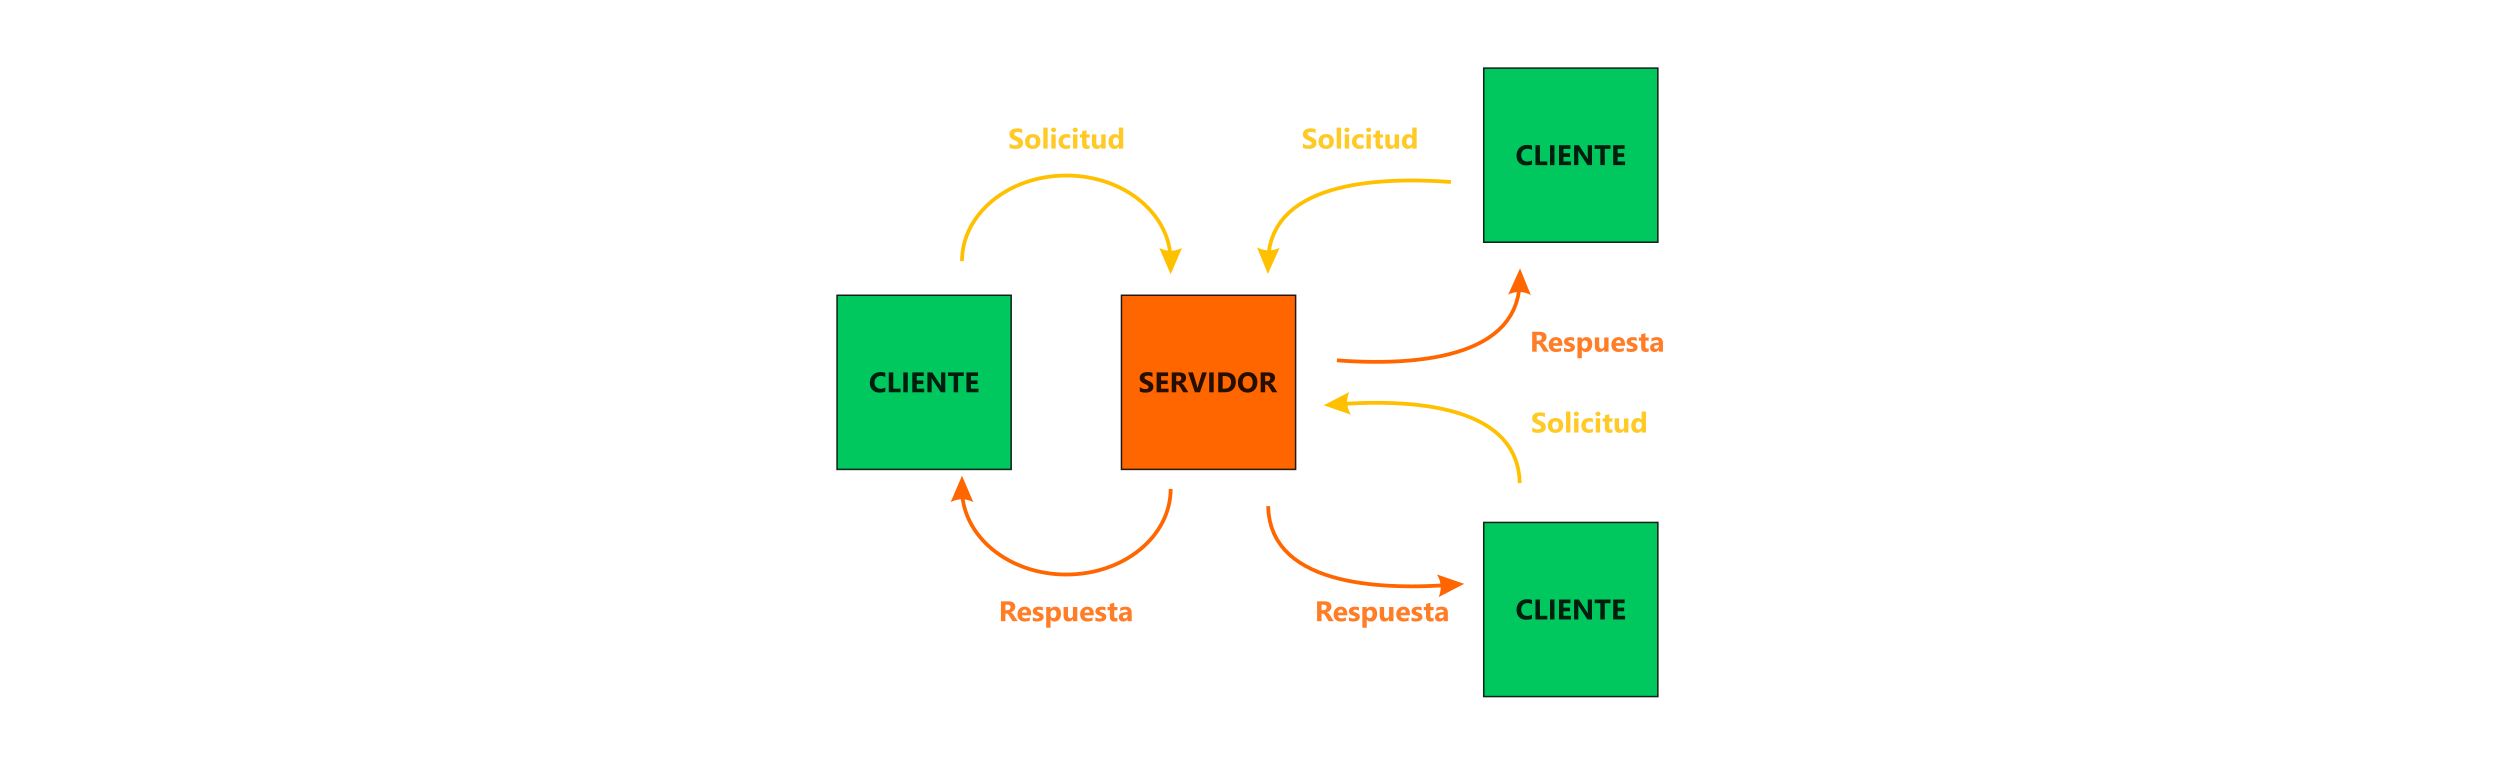 <?xml version="1.0" encoding="UTF-8"?>
<!DOCTYPE svg PUBLIC "-//W3C//DTD SVG 1.1//EN" "http://www.w3.org/Graphics/SVG/1.1/DTD/svg11.dtd">
<!-- Creator: CorelDRAW -->
<svg xmlns="http://www.w3.org/2000/svg" xml:space="preserve" width="3300px" height="1010px" version="1.1" style="shape-rendering:geometricPrecision; text-rendering:geometricPrecision; image-rendering:optimizeQuality; fill-rule:evenodd; clip-rule:evenodd"
viewBox="0 0 3300 1010.47"
 xmlns:xlink="http://www.w3.org/1999/xlink"
 xmlns:xodm="http://www.corel.com/coreldraw/odm/2003">
 <defs>
  <style type="text/css">
   <![CDATA[
    .str0 {stroke:black;stroke-width:2;stroke-miterlimit:22.926;stroke-opacity:0.851}
    .fil0 {fill:none}
    .fil2 {fill:none}
    .fil1 {fill:#00C85F}
    .fil8 {fill:#FF6600}
    .fil9 {fill:#FF6600;fill-rule:nonzero}
    .fil6 {fill:#FF6600;fill-rule:nonzero}
    .fil7 {fill:#FFC000;fill-rule:nonzero}
    .fil3 {fill:black;fill-rule:nonzero;fill-opacity:0.851}
    .fil4 {fill:#FF6600;fill-rule:nonzero;fill-opacity:0.851}
    .fil5 {fill:#FFC000;fill-rule:nonzero;fill-opacity:0.851}
   ]]>
  </style>
 </defs>
 <g id="Capa_x0020_1">
  <rect class="fil0" width="3300" height="1010.47"/>
  <g>
   <polygon class="fil1" points="1104.63,389.92 1334.63,389.92 1334.63,619.92 1104.63,619.92 "/>
   <polygon id="_1" class="fil2 str0" points="1104.63,389.92 1334.63,389.92 1334.63,619.92 1104.63,619.92 "/>
  </g>
  <path class="fil3" d="M1168.4 517.11c-1.92,0.92 -4.42,1.38 -7.51,1.38 -4.02,0 -7.19,-1.18 -9.5,-3.54 -2.31,-2.37 -3.46,-5.53 -3.46,-9.47 0,-4.2 1.29,-7.61 3.89,-10.22 2.59,-2.61 5.96,-3.92 10.1,-3.92 2.56,0 4.72,0.32 6.48,0.97l0 5.7c-1.76,-1.05 -3.76,-1.58 -6.01,-1.58 -2.46,0 -4.46,0.78 -5.97,2.33 -1.51,1.55 -2.27,3.65 -2.27,6.3 0,2.54 0.72,4.56 2.15,6.07 1.42,1.5 3.35,2.26 5.77,2.26 2.3,0 4.41,-0.56 6.33,-1.69l0 5.41zm20.21 0.93l-15.64 0 0 -26.26 5.92 0 0 21.46 9.72 0 0 4.8zm9.45 0l-5.92 0 0 -26.26 5.92 0 0 26.26zm21.71 0l-15.75 0 0 -26.26 15.15 0 0 4.81 -9.23 0 0 5.85 8.59 0 0 4.79 -8.59 0 0 6.01 9.83 0 0 4.8zm27.83 0l-5.97 0 -10.82 -16.5c-0.63,-0.96 -1.07,-1.69 -1.32,-2.18l-0.07 0c0.1,0.93 0.15,2.35 0.15,4.25l0 14.43 -5.59 0 0 -26.26 6.37 0 10.42 15.98c0.48,0.73 0.91,1.44 1.32,2.15l0.08 0c-0.1,-0.61 -0.15,-1.81 -0.15,-3.61l0 -14.52 5.58 0 0 26.26zm24.45 -21.45l-7.5 0 0 21.45 -5.93 0 0 -21.45 -7.45 0 0 -4.81 20.88 0 0 4.81zm19.28 21.45l-15.75 0 0 -26.26 15.14 0 0 4.81 -9.22 0 0 5.85 8.59 0 0 4.79 -8.59 0 0 6.01 9.83 0 0 4.8z"/>
  <path class="fil4" d="M1343.12 820.35l-6.8 0 -4.08 -6.76c-0.31,-0.51 -0.6,-0.97 -0.88,-1.37 -0.28,-0.4 -0.56,-0.75 -0.85,-1.03 -0.29,-0.29 -0.59,-0.51 -0.9,-0.67 -0.31,-0.15 -0.65,-0.22 -1.01,-0.22l-1.6 0 0 10.05 -5.91 0 0 -26.26 9.37 0c6.38,0 9.56,2.38 9.56,7.14 0,0.92 -0.14,1.76 -0.42,2.54 -0.28,0.77 -0.68,1.47 -1.19,2.1 -0.51,0.62 -1.13,1.15 -1.86,1.6 -0.73,0.46 -1.53,0.81 -2.43,1.07l0 0.07c0.4,0.13 0.77,0.32 1.14,0.6 0.37,0.27 0.72,0.59 1.06,0.96 0.35,0.37 0.67,0.76 0.98,1.18 0.32,0.42 0.6,0.83 0.85,1.24l4.97 7.76zm-16.12 -21.83l0 7.31 2.57 0c1.27,0 2.28,-0.37 3.05,-1.1 0.78,-0.74 1.18,-1.67 1.18,-2.76 0,-2.3 -1.38,-3.45 -4.13,-3.45l-2.67 0zm33.92 14.1l-12.23 0c0.19,2.72 1.91,4.09 5.14,4.09 2.06,0 3.87,-0.49 5.44,-1.47l0 4.18c-1.73,0.92 -3.98,1.39 -6.76,1.39 -3.03,0 -5.37,-0.84 -7.05,-2.52 -1.67,-1.68 -2.51,-4.02 -2.51,-7.02 0,-3.11 0.9,-5.58 2.72,-7.4 1.8,-1.82 4.02,-2.73 6.66,-2.73 2.73,0 4.85,0.82 6.34,2.43 1.5,1.63 2.25,3.84 2.25,6.62l0 2.43zm-5.37 -3.55c0,-2.68 -1.08,-4.03 -3.26,-4.03 -0.92,0 -1.73,0.38 -2.4,1.15 -0.69,0.77 -1.09,1.73 -1.24,2.88l6.9 0zm7.58 10.79l0 -4.69c0.96,0.57 1.91,1 2.85,1.28 0.94,0.28 1.84,0.42 2.68,0.42 1.03,0 1.84,-0.14 2.43,-0.42 0.59,-0.28 0.88,-0.71 0.88,-1.28 0,-0.37 -0.13,-0.68 -0.4,-0.92 -0.27,-0.24 -0.61,-0.46 -1.03,-0.64 -0.42,-0.18 -0.89,-0.35 -1.39,-0.49 -0.5,-0.15 -0.98,-0.31 -1.44,-0.5 -0.74,-0.28 -1.4,-0.58 -1.97,-0.9 -0.57,-0.33 -1.04,-0.7 -1.43,-1.13 -0.38,-0.43 -0.67,-0.92 -0.87,-1.48 -0.2,-0.57 -0.31,-1.23 -0.31,-2 0,-1.05 0.23,-1.95 0.69,-2.71 0.45,-0.76 1.07,-1.38 1.83,-1.86 0.76,-0.48 1.64,-0.83 2.62,-1.06 0.98,-0.22 2,-0.34 3.07,-0.34 0.83,0 1.66,0.07 2.52,0.2 0.86,0.12 1.7,0.31 2.53,0.55l0 4.47c-0.74,-0.43 -1.52,-0.75 -2.35,-0.96 -0.84,-0.21 -1.66,-0.32 -2.47,-0.32 -0.38,0 -0.73,0.03 -1.07,0.1 -0.33,0.06 -0.63,0.16 -0.89,0.29 -0.26,0.13 -0.46,0.29 -0.6,0.5 -0.15,0.2 -0.22,0.43 -0.22,0.69 0,0.33 0.11,0.63 0.33,0.87 0.22,0.24 0.5,0.46 0.86,0.63 0.36,0.18 0.75,0.34 1.18,0.48 0.43,0.14 0.86,0.28 1.29,0.43 0.77,0.27 1.47,0.56 2.09,0.88 0.62,0.32 1.16,0.69 1.6,1.12 0.45,0.42 0.79,0.92 1.03,1.5 0.23,0.57 0.35,1.25 0.35,2.05 0,1.11 -0.23,2.06 -0.72,2.85 -0.48,0.79 -1.12,1.42 -1.92,1.92 -0.8,0.49 -1.73,0.85 -2.77,1.08 -1.04,0.22 -2.12,0.34 -3.25,0.34 -2.06,0 -3.97,-0.32 -5.73,-0.95zm23.59 -1.69l-0.08 0 0 10.81 -5.78 0 0 -27.38 5.78 0 0 2.82 0.08 0c1.43,-2.18 3.43,-3.28 6.02,-3.28 2.43,0 4.31,0.83 5.63,2.5 1.33,1.67 1.99,3.93 1.99,6.8 0,3.13 -0.77,5.63 -2.32,7.53 -1.54,1.89 -3.6,2.84 -6.16,2.84 -2.26,0 -3.98,-0.88 -5.16,-2.64zm-0.17 -7.69l0 1.5c0,1.29 0.34,2.35 1.03,3.17 0.68,0.82 1.58,1.22 2.69,1.22 1.32,0 2.34,-0.5 3.07,-1.52 0.72,-1.02 1.09,-2.46 1.09,-4.33 0,-3.3 -1.28,-4.95 -3.85,-4.95 -1.18,0 -2.15,0.45 -2.9,1.35 -0.75,0.9 -1.13,2.09 -1.13,3.56zm35.38 9.87l-5.77 0 0 -2.86 -0.09 0c-1.43,2.21 -3.33,3.32 -5.73,3.32 -4.35,0 -6.52,-2.64 -6.52,-7.9l0 -11.31 5.77 0 0 10.8c0,2.65 1.05,3.97 3.15,3.97 1.04,0 1.86,-0.36 2.49,-1.08 0.62,-0.73 0.93,-1.72 0.93,-2.96l0 -10.73 5.77 0 0 18.75zm21.72 -7.73l-12.23 0c0.19,2.72 1.91,4.09 5.14,4.09 2.06,0 3.88,-0.49 5.44,-1.47l0 4.18c-1.73,0.92 -3.98,1.39 -6.76,1.39 -3.02,0 -5.37,-0.84 -7.05,-2.52 -1.67,-1.68 -2.5,-4.02 -2.5,-7.02 0,-3.11 0.9,-5.58 2.71,-7.4 1.8,-1.82 4.02,-2.73 6.66,-2.73 2.73,0 4.85,0.82 6.34,2.43 1.5,1.63 2.25,3.84 2.25,6.62l0 2.43zm-5.36 -3.55c0,-2.68 -1.09,-4.03 -3.27,-4.03 -0.92,0 -1.73,0.38 -2.4,1.15 -0.68,0.77 -1.09,1.73 -1.24,2.88l6.91 0zm7.57 10.79l0 -4.69c0.96,0.57 1.91,1 2.85,1.28 0.94,0.28 1.84,0.42 2.68,0.42 1.03,0 1.84,-0.14 2.43,-0.42 0.59,-0.28 0.88,-0.71 0.88,-1.28 0,-0.37 -0.13,-0.68 -0.4,-0.92 -0.26,-0.24 -0.61,-0.46 -1.03,-0.64 -0.42,-0.18 -0.88,-0.35 -1.38,-0.49 -0.5,-0.15 -0.99,-0.31 -1.45,-0.5 -0.74,-0.28 -1.4,-0.58 -1.97,-0.9 -0.57,-0.33 -1.04,-0.7 -1.43,-1.13 -0.38,-0.43 -0.67,-0.92 -0.87,-1.48 -0.2,-0.57 -0.31,-1.23 -0.31,-2 0,-1.05 0.23,-1.95 0.69,-2.71 0.45,-0.76 1.07,-1.38 1.83,-1.86 0.76,-0.48 1.64,-0.83 2.62,-1.06 0.98,-0.22 2,-0.34 3.07,-0.34 0.83,0 1.67,0.07 2.52,0.2 0.86,0.12 1.7,0.31 2.53,0.55l0 4.47c-0.73,-0.43 -1.52,-0.75 -2.35,-0.96 -0.84,-0.21 -1.66,-0.32 -2.47,-0.32 -0.38,0 -0.73,0.03 -1.06,0.1 -0.34,0.06 -0.64,0.16 -0.9,0.29 -0.25,0.13 -0.45,0.29 -0.6,0.5 -0.15,0.2 -0.22,0.43 -0.22,0.69 0,0.33 0.11,0.63 0.33,0.87 0.22,0.24 0.5,0.46 0.86,0.63 0.36,0.18 0.75,0.34 1.18,0.48 0.43,0.14 0.86,0.28 1.3,0.43 0.76,0.27 1.46,0.56 2.08,0.88 0.62,0.32 1.16,0.69 1.6,1.12 0.45,0.42 0.79,0.92 1.03,1.5 0.24,0.57 0.35,1.25 0.35,2.05 0,1.11 -0.23,2.06 -0.72,2.85 -0.48,0.79 -1.12,1.42 -1.92,1.92 -0.8,0.49 -1.72,0.85 -2.77,1.08 -1.04,0.22 -2.12,0.34 -3.25,0.34 -2.06,0 -3.97,-0.32 -5.73,-0.95zm29.06 0.27c-0.85,0.45 -2.14,0.68 -3.86,0.68 -4.07,0 -6.12,-2.12 -6.12,-6.35l0 -8.59 -3.04 0 0 -4.27 3.04 0 0 -4.04 5.77 -1.65 0 5.69 4.21 0 0 4.27 -4.21 0 0 7.58c0,1.95 0.78,2.92 2.33,2.92 0.61,0 1.24,-0.17 1.88,-0.53l0 4.29zm18.87 0.22l-5.48 0 0 -2.69 -0.07 0c-1.26,2.1 -3.12,3.15 -5.59,3.15 -1.82,0 -3.25,-0.52 -4.3,-1.55 -1.04,-1.03 -1.56,-2.41 -1.56,-4.13 0,-3.64 2.16,-5.74 6.46,-6.3l5.1 -0.67c0,-2.05 -1.11,-3.08 -3.34,-3.08 -2.23,0 -4.36,0.66 -6.37,1.99l0 -4.35c0.81,-0.42 1.91,-0.78 3.31,-1.1 1.39,-0.32 2.67,-0.48 3.82,-0.48 5.34,0 8.02,2.67 8.02,8l0 11.21zm-5.44 -7.62l0 -1.26 -3.41 0.44c-1.88,0.24 -2.82,1.09 -2.82,2.55 0,0.65 0.23,1.2 0.68,1.61 0.47,0.42 1.09,0.64 1.87,0.64 1.08,0 1.97,-0.38 2.65,-1.13 0.68,-0.75 1.03,-1.7 1.03,-2.85z"/>
  <path class="fil5" d="M1332.4 195.22l0 -5.86c1.06,0.89 2.22,1.56 3.46,2 1.24,0.45 2.5,0.67 3.77,0.67 0.75,0 1.4,-0.07 1.95,-0.2 0.55,-0.13 1.02,-0.32 1.39,-0.56 0.38,-0.24 0.65,-0.52 0.83,-0.84 0.19,-0.32 0.28,-0.67 0.28,-1.05 0,-0.52 -0.15,-0.97 -0.44,-1.37 -0.29,-0.41 -0.69,-0.78 -1.2,-1.12 -0.5,-0.35 -1.1,-0.68 -1.81,-0.99 -0.69,-0.32 -1.44,-0.64 -2.25,-0.97 -2.05,-0.85 -3.58,-1.9 -4.58,-3.13 -1.01,-1.24 -1.51,-2.72 -1.51,-4.47 0,-1.37 0.27,-2.54 0.82,-3.52 0.55,-0.99 1.3,-1.8 2.24,-2.43 0.95,-0.63 2.05,-1.1 3.29,-1.4 1.24,-0.3 2.56,-0.45 3.96,-0.45 1.37,0 2.58,0.08 3.63,0.25 1.05,0.16 2.03,0.41 2.92,0.76l0 5.47c-0.44,-0.3 -0.91,-0.57 -1.43,-0.8 -0.52,-0.23 -1.06,-0.43 -1.61,-0.58 -0.54,-0.15 -1.09,-0.27 -1.64,-0.34 -0.54,-0.07 -1.05,-0.11 -1.54,-0.11 -0.68,0 -1.28,0.06 -1.83,0.19 -0.55,0.13 -1.02,0.31 -1.4,0.54 -0.37,0.23 -0.67,0.51 -0.88,0.83 -0.2,0.33 -0.3,0.69 -0.3,1.09 0,0.45 0.11,0.84 0.34,1.18 0.23,0.35 0.56,0.69 0.99,1 0.43,0.3 0.95,0.61 1.56,0.91 0.61,0.3 1.3,0.61 2.07,0.92 1.05,0.44 1.99,0.91 2.82,1.41 0.84,0.49 1.56,1.05 2.15,1.67 0.6,0.63 1.06,1.34 1.38,2.14 0.32,0.79 0.47,1.72 0.47,2.79 0,1.46 -0.27,2.69 -0.83,3.69 -0.55,0.99 -1.3,1.8 -2.26,2.41 -0.95,0.62 -2.06,1.06 -3.32,1.33 -1.27,0.27 -2.6,0.4 -4.01,0.4 -1.43,0 -2.8,-0.12 -4.1,-0.36 -1.3,-0.24 -2.43,-0.61 -3.38,-1.1zm30.59 1.46c-3.12,0 -5.58,-0.87 -7.37,-2.62 -1.79,-1.75 -2.68,-4.13 -2.68,-7.13 0,-3.1 0.93,-5.53 2.78,-7.29 1.86,-1.74 4.37,-2.62 7.53,-2.62 3.11,0 5.55,0.88 7.32,2.62 1.77,1.76 2.66,4.07 2.66,6.96 0,3.11 -0.91,5.57 -2.74,7.38 -1.82,1.8 -4.32,2.7 -7.5,2.7zm0.15 -15.23c-1.37,0 -2.43,0.47 -3.19,1.41 -0.75,0.94 -1.13,2.27 -1.13,3.99 0,3.6 1.45,5.4 4.36,5.4 2.77,0 4.15,-1.85 4.15,-5.54 0,-3.51 -1.39,-5.26 -4.19,-5.26zm19.63 14.78l-5.78 0 0 -27.76 5.78 0 0 27.76zm7.8 -21.72c-0.98,0 -1.78,-0.29 -2.4,-0.87 -0.62,-0.58 -0.93,-1.29 -0.93,-2.13 0,-0.87 0.31,-1.58 0.93,-2.13 0.62,-0.55 1.42,-0.82 2.4,-0.82 0.99,0 1.79,0.27 2.41,0.82 0.61,0.55 0.92,1.26 0.92,2.13 0,0.87 -0.31,1.6 -0.92,2.16 -0.62,0.56 -1.42,0.84 -2.41,0.84zm2.85 21.72l-5.78 0 0 -18.75 5.78 0 0 18.75zm19.08 -0.68c-1.3,0.76 -3.19,1.13 -5.65,1.13 -2.88,0 -5.21,-0.87 -7,-2.62 -1.78,-1.74 -2.67,-3.99 -2.67,-6.75 0,-3.19 0.95,-5.7 2.86,-7.53 1.91,-1.84 4.47,-2.76 7.67,-2.76 2.21,0 3.81,0.29 4.79,0.88l0 4.91c-1.2,-0.91 -2.55,-1.36 -4.04,-1.36 -1.66,0 -2.98,0.48 -3.95,1.46 -0.97,0.97 -1.46,2.3 -1.46,4.02 0,1.65 0.47,2.96 1.4,3.9 0.92,0.95 2.2,1.42 3.82,1.42 1.45,0 2.85,-0.45 4.23,-1.36l0 4.66zm6.72 -21.04c-0.97,0 -1.77,-0.29 -2.39,-0.87 -0.63,-0.58 -0.94,-1.29 -0.94,-2.13 0,-0.87 0.31,-1.58 0.94,-2.13 0.62,-0.55 1.42,-0.82 2.39,-0.82 1,0 1.8,0.27 2.41,0.82 0.62,0.55 0.93,1.26 0.93,2.13 0,0.87 -0.31,1.6 -0.93,2.16 -0.61,0.56 -1.41,0.84 -2.41,0.84zm2.86 21.72l-5.78 0 0 -18.75 5.78 0 0 18.75zm16.2 -0.22c-0.85,0.45 -2.14,0.67 -3.86,0.67 -4.07,0 -6.12,-2.12 -6.12,-6.35l0 -8.59 -3.03 0 0 -4.26 3.03 0 0 -4.05 5.77 -1.65 0 5.7 4.21 0 0 4.26 -4.21 0 0 7.59c0,1.95 0.78,2.92 2.33,2.92 0.61,0 1.24,-0.17 1.88,-0.53l0 4.29zm21.08 0.22l-5.77 0 0 -2.86 -0.09 0c-1.43,2.21 -3.33,3.31 -5.73,3.31 -4.35,0 -6.52,-2.63 -6.52,-7.89l0 -11.31 5.77 0 0 10.8c0,2.65 1.05,3.97 3.15,3.97 1.04,0 1.86,-0.36 2.49,-1.09 0.62,-0.72 0.93,-1.71 0.93,-2.95l0 -10.73 5.77 0 0 18.75zm23.22 0l-5.79 0 0 -2.58 -0.07 0c-1.32,2.02 -3.25,3.03 -5.8,3.03 -2.35,0 -4.24,-0.82 -5.66,-2.48 -1.43,-1.65 -2.14,-3.96 -2.14,-6.93 0,-3.1 0.78,-5.58 2.36,-7.45 1.57,-1.87 3.64,-2.8 6.19,-2.8 2.41,0 4.1,0.86 5.05,2.6l0.07 0 0 -11.15 5.79 0 0 27.76zm-5.68 -9.12l0 -1.41c0,-1.22 -0.35,-2.24 -1.06,-3.04 -0.71,-0.81 -1.63,-1.21 -2.76,-1.21 -1.28,0 -2.29,0.5 -3.01,1.51 -0.72,1.01 -1.08,2.39 -1.08,4.15 0,1.65 0.35,2.92 1.04,3.8 0.7,0.9 1.67,1.34 2.9,1.34 1.17,0 2.13,-0.47 2.87,-1.4 0.73,-0.95 1.1,-2.19 1.1,-3.74z"/>
  <g>
   <path id="flecha_roja" class="fil6" d="M1269.65 628.12l15 35 0 0 -0.94 -0.45 -0.94 -0.43 -0.94 -0.39 -0.93 -0.37 -0.94 -0.34 -0.94 -0.3 -0.94 -0.28 -0.93 -0.25 -0.94 -0.22 -0.94 -0.19 -0.94 -0.16 -0.93 -0.13 -0.94 -0.11 -0.94 -0.07 -0.94 -0.04 -0.93 -0.02 -0.94 0.02 -0.94 0.04 -0.94 0.07 -0.94 0.11 -0.93 0.13 -0.94 0.16 -0.94 0.19 -0.94 0.22 -0.93 0.25 -0.94 0.28 -0.94 0.3 -0.94 0.34 -0.93 0.37 -0.94 0.39 -0.94 0.43 -0.94 0.45 15.01 -35zm137.79 128.11l0 5 0 0 -7.2 -0.15 -7.1 -0.44 -7 -0.73 -6.89 -1.01 -6.77 -1.28 -6.64 -1.55 -6.5 -1.8 -6.36 -2.06 -6.2 -2.3 -6.04 -2.54 -5.87 -2.77 -5.69 -2.99 -5.49 -3.2 -5.3 -3.42 -5.1 -3.62 -4.87 -3.81 -4.65 -4 -4.42 -4.19 -4.18 -4.35 -3.92 -4.53 -3.67 -4.69 -3.39 -4.84 -3.11 -4.99 -2.83 -5.12 -2.53 -5.26 -2.22 -5.39 -1.9 -5.5 -1.58 -5.61 -1.24 -5.71 -0.9 -5.81 -0.55 -5.89 -0.18 -5.97 5 0 0.17 5.66 0.52 5.59 0.85 5.5 1.18 5.42 1.5 5.33 1.81 5.22 2.11 5.12 2.41 5.01 2.69 4.88 2.97 4.76 3.24 4.63 3.51 4.48 3.76 4.34 4 4.18 4.25 4.02 4.47 3.84 4.69 3.67 4.91 3.49 5.11 3.3 5.31 3.09 5.49 2.89 5.67 2.68 5.85 2.45 6 2.22 6.16 2 6.3 1.75 6.44 1.49 6.56 1.25 6.68 0.98 6.79 0.7 6.9 0.43 6.99 0.15 0 0zm135.29 -110.52l5 0 -0.19 5.97 -0.54 5.89 -0.9 5.81 -1.25 5.71 -1.58 5.61 -1.9 5.5 -2.22 5.39 -2.53 5.26 -2.83 5.12 -3.11 4.99 -3.39 4.84 -3.67 4.69 -3.92 4.53 -4.18 4.35 -4.42 4.19 -4.65 4 -4.87 3.81 -5.1 3.62 -5.29 3.42 -5.5 3.2 -5.69 2.99 -5.87 2.77 -6.04 2.54 -6.2 2.3 -6.36 2.06 -6.5 1.8 -6.64 1.55 -6.77 1.28 -6.89 1.01 -7 0.73 -7.1 0.44 -7.19 0.15 0 -5 6.98 -0.15 6.9 -0.43 6.79 -0.7 6.68 -0.98 6.57 -1.25 6.43 -1.49 6.3 -1.75 6.16 -2 6 -2.22 5.85 -2.45 5.67 -2.68 5.49 -2.89 5.31 -3.09 5.11 -3.3 4.91 -3.49 4.69 -3.67 4.48 -3.84 4.24 -4.02 4 -4.18 3.76 -4.34 3.51 -4.48 3.24 -4.63 2.97 -4.76 2.7 -4.88 2.4 -5.01 2.11 -5.12 1.81 -5.22 1.5 -5.33 1.18 -5.42 0.85 -5.5 0.52 -5.59 0.18 -5.66z"/>
  </g>
  <g>
   <path id="flecha_amarilla" class="fil7" d="M1545.23 362.42l-15.01 -35.01 0 0 0.94 0.46 0.94 0.42 0.94 0.4 0.93 0.36 0.94 0.34 0.94 0.31 0.94 0.28 0.93 0.25 0.94 0.22 0.94 0.19 0.94 0.16 0.93 0.13 0.94 0.1 0.94 0.08 0.94 0.04 0.94 0.01 0.93 -0.01 0.94 -0.04 0.94 -0.08 0.94 -0.1 0.93 -0.13 0.94 -0.16 0.94 -0.19 0.94 -0.22 0.93 -0.25 0.94 -0.28 0.94 -0.31 0.94 -0.34 0.93 -0.36 0.94 -0.4 0.94 -0.42 0.94 -0.46 -15 35.01zm-137.79 -128.11l0 -5 0 0 7.19 0.15 7.1 0.44 7 0.73 6.89 1.01 6.77 1.28 6.64 1.55 6.5 1.8 6.36 2.06 6.2 2.3 6.04 2.53 5.87 2.77 5.69 2.99 5.5 3.21 5.29 3.41 5.1 3.62 4.87 3.82 4.65 4 4.42 4.18 4.18 4.36 3.92 4.53 3.67 4.68 3.39 4.85 3.11 4.98 2.83 5.13 2.53 5.26 2.22 5.38 1.9 5.5 1.58 5.61 1.25 5.72 0.9 5.8 0.54 5.9 0.19 5.97 -5 0 -0.18 -5.67 -0.52 -5.58 -0.85 -5.51 -1.18 -5.42 -1.5 -5.32 -1.81 -5.23 -2.11 -5.11 -2.4 -5.01 -2.7 -4.89 -2.97 -4.76 -3.24 -4.62 -3.51 -4.48 -3.76 -4.34 -4 -4.18 -4.24 -4.02 -4.48 -3.85 -4.69 -3.67 -4.91 -3.48 -5.11 -3.3 -5.31 -3.1 -5.49 -2.88 -5.67 -2.68 -5.85 -2.45 -6 -2.23 -6.16 -1.99 -6.3 -1.75 -6.43 -1.5 -6.57 -1.24 -6.68 -0.98 -6.79 -0.71 -6.9 -0.43 -6.98 -0.14 0 0zm-135.29 110.52l-5 0 0.18 -5.97 0.55 -5.9 0.9 -5.8 1.24 -5.72 1.58 -5.61 1.9 -5.5 2.22 -5.38 2.53 -5.26 2.83 -5.13 3.11 -4.98 3.39 -4.85 3.67 -4.68 3.92 -4.53 4.18 -4.36 4.42 -4.18 4.65 -4 4.87 -3.82 5.1 -3.62 5.3 -3.41 5.49 -3.21 5.69 -2.99 5.87 -2.77 6.04 -2.53 6.2 -2.3 6.36 -2.06 6.5 -1.8 6.64 -1.55 6.77 -1.28 6.89 -1.01 7 -0.73 7.1 -0.44 7.2 -0.15 0 5 -6.99 0.14 -6.9 0.43 -6.79 0.71 -6.68 0.98 -6.56 1.24 -6.44 1.5 -6.3 1.75 -6.16 1.99 -6 2.23 -5.85 2.45 -5.67 2.68 -5.49 2.88 -5.31 3.1 -5.11 3.3 -4.91 3.48 -4.69 3.67 -4.47 3.85 -4.25 4.02 -4 4.18 -3.76 4.34 -3.51 4.48 -3.24 4.62 -2.97 4.76 -2.69 4.89 -2.41 5.01 -2.11 5.11 -1.81 5.23 -1.5 5.32 -1.18 5.42 -0.85 5.51 -0.52 5.58 -0.17 5.67z"/>
  </g>
  <g>
   <polygon class="fil8" points="1480.24,389.92 1710.24,389.92 1710.24,619.92 1480.24,619.92 "/>
   <polygon id="_1_0" class="fil2 str0" points="1480.24,389.92 1710.24,389.92 1710.24,619.92 1480.24,619.92 "/>
  </g>
  <path class="fil3" d="M1504.46 517.03l0 -5.86c1.06,0.89 2.22,1.56 3.46,2.01 1.25,0.44 2.5,0.66 3.77,0.66 0.75,0 1.4,-0.06 1.95,-0.19 0.56,-0.14 1.02,-0.32 1.4,-0.57 0.37,-0.23 0.64,-0.52 0.83,-0.83 0.18,-0.33 0.27,-0.68 0.27,-1.06 0,-0.51 -0.14,-0.97 -0.44,-1.37 -0.29,-0.41 -0.69,-0.78 -1.2,-1.12 -0.5,-0.34 -1.1,-0.67 -1.8,-0.99 -0.7,-0.31 -1.45,-0.64 -2.25,-0.97 -2.05,-0.85 -3.58,-1.89 -4.59,-3.13 -1.01,-1.23 -1.51,-2.72 -1.51,-4.46 0,-1.37 0.27,-2.55 0.82,-3.53 0.55,-0.99 1.3,-1.79 2.25,-2.43 0.95,-0.63 2.04,-1.1 3.28,-1.4 1.25,-0.3 2.57,-0.45 3.96,-0.45 1.37,0 2.58,0.09 3.64,0.25 1.05,0.16 2.02,0.42 2.92,0.76l0 5.48c-0.45,-0.31 -0.92,-0.58 -1.44,-0.81 -0.52,-0.23 -1.06,-0.42 -1.61,-0.58 -0.54,-0.15 -1.09,-0.26 -1.63,-0.34 -0.55,-0.07 -1.06,-0.1 -1.55,-0.1 -0.67,0 -1.28,0.06 -1.83,0.18 -0.55,0.13 -1.01,0.32 -1.39,0.55 -0.38,0.23 -0.67,0.5 -0.89,0.83 -0.2,0.32 -0.3,0.69 -0.3,1.09 0,0.44 0.11,0.83 0.34,1.18 0.23,0.35 0.56,0.68 1,0.99 0.42,0.31 0.94,0.61 1.55,0.91 0.61,0.3 1.3,0.61 2.07,0.93 1.05,0.44 1.99,0.9 2.83,1.4 0.83,0.49 1.55,1.05 2.15,1.67 0.6,0.63 1.05,1.34 1.37,2.14 0.32,0.79 0.48,1.73 0.48,2.79 0,1.47 -0.28,2.69 -0.84,3.69 -0.55,0.99 -1.3,1.8 -2.26,2.41 -0.95,0.62 -2.05,1.07 -3.32,1.34 -1.26,0.26 -2.6,0.39 -4,0.39 -1.44,0 -2.81,-0.11 -4.11,-0.36 -1.3,-0.24 -2.43,-0.61 -3.38,-1.1zm37.97 1.01l-15.75 0 0 -26.26 15.15 0 0 4.82 -9.23 0 0 5.84 8.59 0 0 4.79 -8.59 0 0 6.01 9.83 0 0 4.8zm26.24 0l-6.79 0 -4.08 -6.76c-0.31,-0.51 -0.6,-0.97 -0.89,-1.37 -0.28,-0.4 -0.56,-0.75 -0.84,-1.03 -0.29,-0.29 -0.59,-0.51 -0.9,-0.67 -0.32,-0.15 -0.66,-0.22 -1.02,-0.22l-1.59 0 0 10.05 -5.92 0 0 -26.26 9.37 0c6.38,0 9.57,2.38 9.57,7.14 0,0.92 -0.15,1.76 -0.43,2.54 -0.28,0.77 -0.67,1.47 -1.19,2.1 -0.51,0.62 -1.13,1.15 -1.85,1.6 -0.73,0.46 -1.54,0.81 -2.43,1.07l0 0.07c0.39,0.13 0.77,0.32 1.13,0.6 0.37,0.27 0.72,0.59 1.07,0.96 0.34,0.37 0.67,0.76 0.98,1.18 0.31,0.42 0.59,0.83 0.85,1.24l4.96 7.76zm-16.11 -21.83l0 7.31 2.56 0c1.27,0 2.29,-0.37 3.06,-1.1 0.78,-0.74 1.17,-1.67 1.17,-2.76 0,-2.3 -1.37,-3.45 -4.12,-3.45l-2.67 0zm40.43 -4.43l-9.05 26.26 -6.7 0 -8.94 -26.26 6.38 0 5.47 18.28c0.3,0.99 0.47,1.85 0.53,2.62l0.11 0c0.09,-0.82 0.27,-1.72 0.57,-2.7l5.44 -18.2 6.19 0zm9.06 26.26l-5.92 0 0 -26.26 5.92 0 0 26.26zm5.96 0l0 -26.26 9.31 0c9.32,0 13.99,4.27 13.99,12.8 0,4.09 -1.28,7.35 -3.82,9.8 -2.54,2.44 -5.93,3.66 -10.17,3.66l-9.31 0zm5.92 -21.44l0 16.64 2.93 0c2.57,0 4.57,-0.77 6.03,-2.31 1.46,-1.53 2.19,-3.63 2.19,-6.28 0,-2.5 -0.72,-4.47 -2.17,-5.9 -1.45,-1.44 -3.47,-2.15 -6.08,-2.15l-2.9 0zm32.83 21.89c-3.76,0 -6.82,-1.22 -9.19,-3.66 -2.37,-2.45 -3.55,-5.64 -3.55,-9.57 0,-4.15 1.2,-7.51 3.61,-10.07 2.4,-2.56 5.58,-3.85 9.55,-3.85 3.75,0 6.78,1.23 9.1,3.68 2.31,2.46 3.46,5.69 3.46,9.71 0,4.12 -1.2,7.45 -3.6,9.98 -2.39,2.52 -5.52,3.78 -9.38,3.78zm0.26 -22.06c-2.08,0 -3.73,0.78 -4.94,2.34 -1.22,1.56 -1.83,3.61 -1.83,6.18 0,2.6 0.61,4.65 1.83,6.17 1.21,1.51 2.81,2.27 4.79,2.27 2.04,0 3.66,-0.74 4.86,-2.21 1.19,-1.47 1.79,-3.51 1.79,-6.12 0,-2.73 -0.58,-4.85 -1.74,-6.36 -1.16,-1.51 -2.75,-2.27 -4.76,-2.27zm39.11 21.61l-6.79 0 -4.08 -6.76c-0.31,-0.51 -0.6,-0.97 -0.89,-1.37 -0.28,-0.4 -0.56,-0.75 -0.84,-1.03 -0.29,-0.29 -0.59,-0.51 -0.9,-0.67 -0.32,-0.15 -0.66,-0.22 -1.02,-0.22l-1.59 0 0 10.05 -5.92 0 0 -26.26 9.37 0c6.38,0 9.57,2.38 9.57,7.14 0,0.92 -0.15,1.76 -0.43,2.54 -0.28,0.77 -0.67,1.47 -1.19,2.1 -0.51,0.62 -1.13,1.15 -1.85,1.6 -0.73,0.46 -1.54,0.81 -2.43,1.07l0 0.07c0.39,0.13 0.77,0.32 1.13,0.6 0.37,0.27 0.72,0.59 1.07,0.96 0.34,0.37 0.67,0.76 0.98,1.18 0.31,0.42 0.59,0.83 0.85,1.24l4.96 7.76zm-16.11 -21.83l0 7.31 2.56 0c1.27,0 2.29,-0.37 3.06,-1.1 0.78,-0.74 1.17,-1.67 1.17,-2.76 0,-2.3 -1.37,-3.45 -4.12,-3.45l-2.67 0z"/>
  <g>
   <polygon class="fil1" points="1958.65,689.92 2188.65,689.92 2188.65,919.92 1958.65,919.92 "/>
   <polygon id="_1_1" class="fil2 str0" points="1958.65,689.92 2188.65,689.92 2188.65,919.92 1958.65,919.92 "/>
  </g>
  <g>
   <polygon class="fil1" points="1958.65,89.91 2188.65,89.91 2188.65,319.91 1958.65,319.91 "/>
   <polygon id="_1_2" class="fil2 str0" points="1958.65,89.91 2188.65,89.91 2188.65,319.91 1958.65,319.91 "/>
  </g>
  <path class="fil3" d="M2022.42 817.11c-1.91,0.93 -4.42,1.39 -7.51,1.39 -4.02,0 -7.19,-1.18 -9.5,-3.55 -2.31,-2.37 -3.46,-5.53 -3.46,-9.47 0,-4.2 1.29,-7.61 3.89,-10.22 2.59,-2.61 5.96,-3.92 10.1,-3.92 2.56,0 4.72,0.33 6.48,0.98l0 5.69c-1.76,-1.05 -3.76,-1.57 -6.01,-1.57 -2.46,0 -4.45,0.77 -5.97,2.32 -1.51,1.55 -2.26,3.65 -2.26,6.3 0,2.54 0.71,4.56 2.14,6.07 1.42,1.51 3.35,2.26 5.77,2.26 2.3,0 4.42,-0.56 6.33,-1.69l0 5.41zm20.21 0.93l-15.64 0 0 -26.25 5.92 0 0 21.45 9.72 0 0 4.8zm9.45 0l-5.92 0 0 -26.25 5.92 0 0 26.25zm21.71 0l-15.75 0 0 -26.25 15.15 0 0 4.81 -9.23 0 0 5.84 8.59 0 0 4.8 -8.59 0 0 6 9.83 0 0 4.8zm27.84 0l-5.97 0 -10.83 -16.5c-0.63,-0.96 -1.07,-1.69 -1.32,-2.17l-0.07 0c0.1,0.92 0.15,2.34 0.15,4.24l0 14.43 -5.59 0 0 -26.25 6.38 0 10.41 15.98c0.48,0.72 0.92,1.43 1.32,2.14l0.08 0c-0.1,-0.61 -0.15,-1.81 -0.15,-3.61l0 -14.51 5.59 0 0 26.25zm24.44 -21.44l-7.49 0 0 21.44 -5.94 0 0 -21.44 -7.45 0 0 -4.81 20.88 0 0 4.81zm19.28 21.44l-15.75 0 0 -26.25 15.15 0 0 4.81 -9.23 0 0 5.84 8.59 0 0 4.8 -8.59 0 0 6 9.83 0 0 4.8z"/>
  <path class="fil4" d="M1760.62 820.35l-6.79 0 -4.08 -6.76c-0.31,-0.51 -0.6,-0.97 -0.88,-1.37 -0.28,-0.4 -0.57,-0.75 -0.85,-1.03 -0.29,-0.29 -0.59,-0.51 -0.9,-0.67 -0.32,-0.15 -0.65,-0.22 -1.01,-0.22l-1.6 0 0 10.05 -5.92 0 0 -26.26 9.38 0c6.37,0 9.56,2.38 9.56,7.14 0,0.92 -0.14,1.76 -0.43,2.54 -0.28,0.77 -0.67,1.47 -1.18,2.1 -0.51,0.62 -1.13,1.15 -1.86,1.6 -0.73,0.46 -1.54,0.81 -2.43,1.07l0 0.07c0.39,0.13 0.77,0.32 1.14,0.6 0.37,0.27 0.72,0.59 1.06,0.96 0.34,0.37 0.67,0.76 0.98,1.18 0.31,0.42 0.6,0.83 0.85,1.24l4.96 7.76zm-16.11 -21.83l0 7.31 2.56 0c1.27,0 2.29,-0.37 3.06,-1.1 0.78,-0.74 1.17,-1.67 1.17,-2.76 0,-2.3 -1.37,-3.45 -4.12,-3.45l-2.67 0zm33.91 14.1l-12.23 0c0.2,2.72 1.91,4.09 5.15,4.09 2.06,0 3.87,-0.49 5.43,-1.47l0 4.18c-1.73,0.92 -3.98,1.39 -6.75,1.39 -3.03,0 -5.38,-0.84 -7.05,-2.52 -1.67,-1.68 -2.51,-4.02 -2.51,-7.02 0,-3.11 0.9,-5.58 2.71,-7.4 1.81,-1.82 4.03,-2.73 6.67,-2.73 2.73,0 4.85,0.82 6.34,2.43 1.49,1.63 2.24,3.84 2.24,6.62l0 2.43zm-5.36 -3.55c0,-2.68 -1.09,-4.03 -3.26,-4.03 -0.93,0 -1.73,0.38 -2.41,1.15 -0.68,0.77 -1.09,1.73 -1.24,2.88l6.91 0zm7.58 10.79l0 -4.69c0.95,0.57 1.9,1 2.85,1.28 0.94,0.28 1.83,0.42 2.68,0.42 1.02,0 1.83,-0.14 2.42,-0.42 0.6,-0.28 0.89,-0.71 0.89,-1.28 0,-0.37 -0.13,-0.68 -0.4,-0.92 -0.27,-0.24 -0.61,-0.46 -1.04,-0.64 -0.42,-0.18 -0.88,-0.35 -1.38,-0.49 -0.5,-0.15 -0.98,-0.31 -1.44,-0.5 -0.75,-0.28 -1.4,-0.58 -1.97,-0.9 -0.57,-0.33 -1.04,-0.7 -1.43,-1.13 -0.38,-0.43 -0.68,-0.92 -0.88,-1.48 -0.2,-0.57 -0.3,-1.23 -0.3,-2 0,-1.05 0.23,-1.95 0.68,-2.71 0.46,-0.76 1.07,-1.38 1.84,-1.86 0.76,-0.48 1.63,-0.83 2.61,-1.06 0.99,-0.22 2.01,-0.34 3.07,-0.34 0.83,0 1.67,0.07 2.53,0.2 0.85,0.12 1.7,0.31 2.53,0.55l0 4.47c-0.74,-0.43 -1.52,-0.75 -2.36,-0.96 -0.84,-0.21 -1.65,-0.32 -2.46,-0.32 -0.38,0 -0.74,0.03 -1.07,0.1 -0.34,0.06 -0.64,0.16 -0.89,0.29 -0.26,0.13 -0.46,0.29 -0.6,0.5 -0.15,0.2 -0.22,0.43 -0.22,0.69 0,0.33 0.11,0.63 0.32,0.87 0.23,0.24 0.51,0.46 0.87,0.63 0.35,0.18 0.75,0.34 1.18,0.48 0.43,0.14 0.86,0.28 1.29,0.43 0.77,0.27 1.46,0.56 2.09,0.88 0.62,0.32 1.16,0.69 1.6,1.12 0.44,0.42 0.79,0.92 1.02,1.5 0.24,0.57 0.36,1.25 0.36,2.05 0,1.11 -0.24,2.06 -0.73,2.85 -0.48,0.79 -1.11,1.42 -1.91,1.92 -0.8,0.49 -1.73,0.85 -2.77,1.08 -1.05,0.22 -2.13,0.34 -3.25,0.34 -2.06,0 -3.97,-0.32 -5.73,-0.95zm23.58 -1.69l-0.07 0 0 10.81 -5.78 0 0 -27.38 5.78 0 0 2.82 0.07 0c1.44,-2.18 3.44,-3.28 6.03,-3.28 2.43,0 4.3,0.83 5.63,2.5 1.33,1.67 1.99,3.93 1.99,6.8 0,3.13 -0.78,5.63 -2.32,7.53 -1.54,1.89 -3.6,2.84 -6.16,2.84 -2.26,0 -3.98,-0.88 -5.17,-2.64zm-0.16 -7.69l0 1.5c0,1.29 0.34,2.35 1.03,3.17 0.68,0.82 1.58,1.22 2.69,1.22 1.31,0 2.34,-0.5 3.06,-1.52 0.73,-1.02 1.1,-2.46 1.1,-4.33 0,-3.3 -1.29,-4.95 -3.85,-4.95 -1.19,0 -2.15,0.45 -2.9,1.35 -0.75,0.9 -1.13,2.09 -1.13,3.56zm35.38 9.87l-5.77 0 0 -2.86 -0.09 0c-1.43,2.21 -3.34,3.32 -5.73,3.32 -4.35,0 -6.52,-2.64 -6.52,-7.9l0 -11.31 5.77 0 0 10.8c0,2.65 1.05,3.97 3.15,3.97 1.04,0 1.86,-0.36 2.49,-1.08 0.62,-0.73 0.93,-1.72 0.93,-2.96l0 -10.73 5.77 0 0 18.75zm21.72 -7.73l-12.24 0c0.2,2.72 1.92,4.09 5.15,4.09 2.06,0 3.87,-0.49 5.44,-1.47l0 4.18c-1.74,0.92 -3.99,1.39 -6.76,1.39 -3.03,0 -5.38,-0.84 -7.05,-2.52 -1.67,-1.68 -2.51,-4.02 -2.51,-7.02 0,-3.11 0.9,-5.58 2.71,-7.4 1.81,-1.82 4.03,-2.73 6.67,-2.73 2.73,0 4.85,0.82 6.34,2.43 1.5,1.63 2.25,3.84 2.25,6.62l0 2.43zm-5.37 -3.55c0,-2.68 -1.08,-4.03 -3.26,-4.03 -0.93,0 -1.73,0.38 -2.41,1.15 -0.68,0.77 -1.08,1.73 -1.23,2.88l6.9 0zm7.58 10.79l0 -4.69c0.95,0.57 1.9,1 2.85,1.28 0.94,0.28 1.84,0.42 2.68,0.42 1.02,0 1.84,-0.14 2.42,-0.42 0.6,-0.28 0.89,-0.71 0.89,-1.28 0,-0.37 -0.13,-0.68 -0.4,-0.92 -0.27,-0.24 -0.61,-0.46 -1.04,-0.64 -0.42,-0.18 -0.88,-0.35 -1.38,-0.49 -0.5,-0.15 -0.98,-0.31 -1.44,-0.5 -0.75,-0.28 -1.4,-0.58 -1.97,-0.9 -0.57,-0.33 -1.04,-0.7 -1.43,-1.13 -0.38,-0.43 -0.68,-0.92 -0.88,-1.48 -0.2,-0.57 -0.3,-1.23 -0.3,-2 0,-1.05 0.23,-1.95 0.68,-2.71 0.46,-0.76 1.07,-1.38 1.84,-1.86 0.76,-0.48 1.63,-0.83 2.62,-1.06 0.98,-0.22 2,-0.34 3.06,-0.34 0.84,0 1.67,0.07 2.53,0.2 0.86,0.12 1.7,0.31 2.53,0.55l0 4.47c-0.74,-0.43 -1.52,-0.75 -2.36,-0.96 -0.83,-0.21 -1.65,-0.32 -2.46,-0.32 -0.38,0 -0.74,0.03 -1.07,0.1 -0.33,0.06 -0.63,0.16 -0.89,0.29 -0.26,0.13 -0.46,0.29 -0.6,0.5 -0.15,0.2 -0.22,0.43 -0.22,0.69 0,0.33 0.11,0.63 0.33,0.87 0.22,0.24 0.5,0.46 0.86,0.63 0.35,0.18 0.75,0.34 1.18,0.48 0.43,0.14 0.86,0.28 1.29,0.43 0.77,0.27 1.47,0.56 2.09,0.88 0.62,0.32 1.16,0.69 1.6,1.12 0.44,0.42 0.79,0.92 1.02,1.5 0.24,0.57 0.36,1.25 0.36,2.05 0,1.11 -0.24,2.06 -0.72,2.85 -0.48,0.79 -1.12,1.42 -1.92,1.92 -0.8,0.49 -1.73,0.85 -2.77,1.08 -1.04,0.22 -2.13,0.34 -3.25,0.34 -2.06,0 -3.97,-0.32 -5.73,-0.95zm29.06 0.27c-0.86,0.45 -2.14,0.68 -3.86,0.68 -4.08,0 -6.12,-2.12 -6.12,-6.35l0 -8.59 -3.04 0 0 -4.27 3.04 0 0 -4.04 5.77 -1.65 0 5.69 4.21 0 0 4.27 -4.21 0 0 7.58c0,1.95 0.77,2.92 2.32,2.92 0.62,0 1.25,-0.17 1.89,-0.53l0 4.29zm18.86 0.22l-5.47 0 0 -2.69 -0.08 0c-1.25,2.1 -3.12,3.15 -5.58,3.15 -1.82,0 -3.26,-0.52 -4.3,-1.55 -1.04,-1.03 -1.56,-2.41 -1.56,-4.13 0,-3.64 2.15,-5.74 6.46,-6.3l5.1 -0.67c0,-2.05 -1.12,-3.08 -3.34,-3.08 -2.23,0 -4.36,0.66 -6.37,1.99l0 -4.35c0.81,-0.42 1.91,-0.78 3.3,-1.1 1.4,-0.32 2.67,-0.48 3.82,-0.48 5.35,0 8.02,2.67 8.02,8l0 11.21zm-5.43 -7.62l0 -1.26 -3.41 0.44c-1.88,0.24 -2.82,1.09 -2.82,2.55 0,0.65 0.23,1.2 0.68,1.61 0.46,0.42 1.08,0.64 1.86,0.64 1.09,0 1.97,-0.38 2.66,-1.13 0.68,-0.75 1.03,-1.7 1.03,-2.85z"/>
  <path class="fil5" d="M1719.9 195.22l0 -5.86c1.07,0.89 2.22,1.56 3.47,2 1.24,0.45 2.5,0.67 3.76,0.67 0.75,0 1.41,-0.07 1.95,-0.2 0.56,-0.13 1.02,-0.32 1.4,-0.56 0.37,-0.24 0.65,-0.52 0.83,-0.84 0.19,-0.32 0.27,-0.67 0.27,-1.05 0,-0.52 -0.14,-0.97 -0.43,-1.37 -0.3,-0.41 -0.7,-0.78 -1.2,-1.12 -0.51,-0.35 -1.11,-0.68 -1.81,-0.99 -0.69,-0.32 -1.44,-0.64 -2.25,-0.97 -2.05,-0.85 -3.58,-1.9 -4.59,-3.13 -1,-1.24 -1.5,-2.72 -1.5,-4.47 0,-1.37 0.27,-2.54 0.82,-3.52 0.55,-0.99 1.3,-1.8 2.24,-2.43 0.95,-0.63 2.04,-1.1 3.29,-1.4 1.24,-0.3 2.56,-0.45 3.95,-0.45 1.37,0 2.58,0.08 3.64,0.25 1.05,0.16 2.03,0.41 2.92,0.76l0 5.47c-0.44,-0.3 -0.92,-0.57 -1.44,-0.8 -0.52,-0.23 -1.05,-0.43 -1.6,-0.58 -0.55,-0.15 -1.1,-0.27 -1.64,-0.34 -0.55,-0.07 -1.06,-0.11 -1.55,-0.11 -0.67,0 -1.28,0.06 -1.83,0.19 -0.55,0.13 -1.01,0.31 -1.39,0.54 -0.38,0.23 -0.67,0.51 -0.88,0.83 -0.21,0.33 -0.31,0.69 -0.31,1.09 0,0.45 0.12,0.84 0.35,1.18 0.23,0.35 0.56,0.69 0.99,1 0.43,0.3 0.94,0.61 1.56,0.91 0.6,0.3 1.3,0.61 2.06,0.92 1.05,0.44 1.99,0.91 2.83,1.41 0.84,0.49 1.56,1.05 2.15,1.67 0.6,0.63 1.06,1.34 1.37,2.14 0.32,0.79 0.48,1.72 0.48,2.79 0,1.46 -0.27,2.69 -0.83,3.69 -0.56,0.99 -1.31,1.8 -2.26,2.41 -0.95,0.62 -2.06,1.06 -3.32,1.33 -1.27,0.27 -2.6,0.4 -4.01,0.4 -1.44,0 -2.81,-0.12 -4.1,-0.36 -1.31,-0.24 -2.44,-0.61 -3.39,-1.1zm30.6 1.46c-3.13,0 -5.58,-0.87 -7.37,-2.62 -1.79,-1.75 -2.68,-4.13 -2.68,-7.13 0,-3.1 0.92,-5.53 2.78,-7.29 1.85,-1.74 4.37,-2.62 7.52,-2.62 3.12,0 5.56,0.88 7.33,2.62 1.77,1.76 2.65,4.07 2.65,6.96 0,3.11 -0.91,5.57 -2.73,7.38 -1.83,1.8 -4.33,2.7 -7.5,2.7zm0.15 -15.23c-1.37,0 -2.43,0.47 -3.19,1.41 -0.76,0.94 -1.14,2.27 -1.14,3.99 0,3.6 1.46,5.4 4.36,5.4 2.77,0 4.16,-1.85 4.16,-5.54 0,-3.51 -1.4,-5.26 -4.19,-5.26zm19.62 14.78l-5.78 0 0 -27.76 5.78 0 0 27.76zm7.8 -21.72c-0.97,0 -1.77,-0.29 -2.39,-0.87 -0.63,-0.58 -0.94,-1.29 -0.94,-2.13 0,-0.87 0.31,-1.58 0.94,-2.13 0.62,-0.55 1.42,-0.82 2.39,-0.82 1,0 1.8,0.27 2.41,0.82 0.62,0.55 0.93,1.26 0.93,2.13 0,0.87 -0.31,1.6 -0.93,2.16 -0.61,0.56 -1.41,0.84 -2.41,0.84zm2.86 21.72l-5.78 0 0 -18.75 5.78 0 0 18.75zm19.08 -0.68c-1.31,0.76 -3.19,1.13 -5.66,1.13 -2.88,0 -5.21,-0.87 -6.99,-2.62 -1.78,-1.74 -2.68,-3.99 -2.68,-6.75 0,-3.19 0.96,-5.7 2.87,-7.53 1.91,-1.84 4.47,-2.76 7.67,-2.76 2.2,0 3.8,0.29 4.79,0.88l0 4.91c-1.21,-0.91 -2.56,-1.36 -4.04,-1.36 -1.67,0 -2.98,0.48 -3.95,1.46 -0.97,0.97 -1.46,2.3 -1.46,4.02 0,1.65 0.47,2.96 1.39,3.9 0.93,0.95 2.21,1.42 3.83,1.42 1.44,0 2.85,-0.45 4.23,-1.36l0 4.66zm6.72 -21.04c-0.98,0 -1.78,-0.29 -2.4,-0.87 -0.62,-0.58 -0.93,-1.29 -0.93,-2.13 0,-0.87 0.31,-1.58 0.93,-2.13 0.62,-0.55 1.42,-0.82 2.4,-0.82 0.99,0 1.79,0.27 2.41,0.82 0.61,0.55 0.93,1.26 0.93,2.13 0,0.87 -0.32,1.6 -0.93,2.16 -0.62,0.56 -1.42,0.84 -2.41,0.84zm2.85 21.72l-5.78 0 0 -18.75 5.78 0 0 18.75zm16.21 -0.22c-0.86,0.45 -2.14,0.67 -3.86,0.67 -4.08,0 -6.12,-2.12 -6.12,-6.35l0 -8.59 -3.04 0 0 -4.26 3.04 0 0 -4.05 5.77 -1.65 0 5.7 4.21 0 0 4.26 -4.21 0 0 7.59c0,1.95 0.77,2.92 2.32,2.92 0.62,0 1.25,-0.17 1.89,-0.53l0 4.29zm21.08 0.22l-5.77 0 0 -2.86 -0.09 0c-1.43,2.21 -3.34,3.31 -5.73,3.31 -4.35,0 -6.52,-2.63 -6.52,-7.89l0 -11.31 5.77 0 0 10.8c0,2.65 1.05,3.97 3.15,3.97 1.04,0 1.86,-0.36 2.48,-1.09 0.63,-0.72 0.94,-1.71 0.94,-2.95l0 -10.73 5.77 0 0 18.75zm23.21 0l-5.78 0 0 -2.58 -0.07 0c-1.32,2.02 -3.26,3.03 -5.81,3.03 -2.34,0 -4.23,-0.82 -5.65,-2.48 -1.44,-1.65 -2.15,-3.96 -2.15,-6.93 0,-3.1 0.79,-5.58 2.36,-7.45 1.58,-1.87 3.64,-2.8 6.19,-2.8 2.42,0 4.1,0.86 5.06,2.6l0.07 0 0 -11.15 5.78 0 0 27.76zm-5.67 -9.12l0 -1.41c0,-1.22 -0.36,-2.24 -1.06,-3.04 -0.71,-0.81 -1.63,-1.21 -2.77,-1.21 -1.28,0 -2.28,0.5 -3,1.51 -0.72,1.01 -1.08,2.39 -1.08,4.15 0,1.65 0.35,2.92 1.04,3.8 0.7,0.9 1.66,1.34 2.89,1.34 1.18,0 2.14,-0.47 2.87,-1.4 0.74,-0.95 1.11,-2.19 1.11,-3.74z"/>
  <g>
   <path id="flecha_amarilla_3" class="fil7" d="M1673.58 361.89l-14.29 -35.3 0 0 0.93 0.48 0.93 0.44 0.93 0.41 0.93 0.39 0.93 0.35 0.93 0.33 0.93 0.3 0.93 0.26 0.94 0.24 0.93 0.21 0.93 0.18 0.94 0.15 0.93 0.12 0.94 0.1 0.93 0.06 0.94 0.03 0.94 0.01 0.94 -0.03 0.94 -0.05 0.93 -0.08 0.95 -0.12 0.94 -0.14 0.94 -0.17 0.94 -0.2 0.94 -0.23 0.94 -0.26 0.95 -0.29 0.94 -0.32 0.95 -0.34 0.94 -0.38 0.95 -0.41 0.94 -0.43 -15.7 34.69zm241.99 -124.01l-0.37 4.98 -7.3 -0.5 -7.77 -0.47 -8.19 -0.4 -8.57 -0.32 -8.9 -0.22 -9.19 -0.1 -9.43 0.04 -9.62 0.21 -9.77 0.39 -9.87 0.58 -9.92 0.81 -9.94 1.05 -9.9 1.31 -9.81 1.58 -9.68 1.89 -9.51 2.2 -9.28 2.54 -9.01 2.9 -8.7 3.26 -8.34 3.66 -7.92 4.07 -7.47 4.48 -6.98 4.93 -6.44 5.39 -5.86 5.87 -5.23 6.36 -4.58 6.88 -3.88 7.42 -3.15 7.99 -2.36 8.6 -1.53 9.22 -0.67 9.87 -4.99 -0.1 0.69 -10.35 1.62 -9.71 2.5 -9.1 3.34 -8.49 4.13 -7.9 4.86 -7.31 5.55 -6.74 6.19 -6.19 6.76 -5.67 7.3 -5.15 7.77 -4.67 8.21 -4.22 8.6 -3.77 8.93 -3.36 9.23 -2.96 9.49 -2.59 9.69 -2.25 9.84 -1.92 9.97 -1.61 10.03 -1.33 10.06 -1.06 10.04 -0.81 9.97 -0.6 9.87 -0.39 9.71 -0.2 9.5 -0.05 9.26 0.1 8.98 0.22 8.63 0.32 8.24 0.41 7.82 0.47 7.35 0.51z"/>
  </g>
  <g>
   <path id="flecha_amarilla_4" class="fil9" d="M2006.58 354.35l14.29 35.3 0 0 -0.93 -0.48 -0.93 -0.44 -0.93 -0.42 -0.93 -0.38 -0.93 -0.36 -0.93 -0.32 -0.93 -0.3 -0.93 -0.27 -0.94 -0.24 -0.93 -0.21 -0.93 -0.18 -0.94 -0.15 -0.93 -0.12 -0.94 -0.09 -0.94 -0.06 -0.93 -0.04 -0.94 0 -0.94 0.02 -0.94 0.06 -0.94 0.08 -0.94 0.12 -0.94 0.14 -0.94 0.17 -0.94 0.2 -0.94 0.23 -0.94 0.26 -0.95 0.29 -0.94 0.32 -0.95 0.34 -0.94 0.38 -0.95 0.4 -0.95 0.44 15.71 -34.69zm-241.99 124.01l0.37 -4.99 7.3 0.51 7.77 0.47 8.19 0.4 8.57 0.32 8.9 0.22 9.19 0.1 9.43 -0.05 9.62 -0.2 9.77 -0.39 9.87 -0.58 9.92 -0.81 9.94 -1.05 9.89 -1.31 9.82 -1.59 9.68 -1.88 9.51 -2.2 9.28 -2.55 9.01 -2.89 8.7 -3.27 8.33 -3.65 7.93 -4.07 7.47 -4.49 6.98 -4.93 6.44 -5.39 5.85 -5.86 5.24 -6.36 4.58 -6.88 3.88 -7.43 3.14 -7.99 2.37 -8.59 1.53 -9.22 0.66 -9.87 5 0.1 -0.69 10.34 -1.62 9.72 -2.5 9.1 -3.34 8.49 -4.13 7.89 -4.86 7.31 -5.55 6.75 -6.19 6.19 -6.76 5.66 -7.3 5.16 -7.77 4.67 -8.21 4.21 -8.6 3.78 -8.94 3.35 -9.23 2.97 -9.48 2.59 -9.69 2.25 -9.85 1.92 -9.96 1.61 -10.03 1.32 -10.06 1.06 -10.04 0.82 -9.98 0.6 -9.86 0.39 -9.71 0.2 -9.51 0.05 -9.26 -0.1 -8.97 -0.22 -8.63 -0.33 -8.25 -0.4 -7.82 -0.47 -7.34 -0.51z"/>
  </g>
  <g>
   <path id="flecha_amarilla_5" class="fil7" d="M1764.96 536.46l-0.37 -4.99 7.34 -0.51 7.82 -0.46 8.25 -0.41 8.63 -0.32 8.97 -0.22 9.26 -0.1 9.51 0.04 9.71 0.21 9.86 0.39 9.98 0.59 10.04 0.82 10.06 1.06 10.03 1.33 9.96 1.61 9.85 1.92 9.69 2.24 9.48 2.6 9.23 2.96 8.94 3.36 8.6 3.77 8.21 4.21 7.77 4.67 7.3 5.16 6.76 5.66 6.19 6.2 5.55 6.74 4.86 7.31 4.13 7.9 3.34 8.49 2.5 9.09 1.62 9.72 0.69 10.35 -5 0.1 -0.66 -9.88 -1.53 -9.22 -2.37 -8.59 -3.14 -7.99 -3.88 -7.42 -4.58 -6.88 -5.24 -6.36 -5.85 -5.87 -6.44 -5.39 -6.98 -4.93 -7.47 -4.49 -7.93 -4.06 -8.33 -3.66 -8.7 -3.27 -9.01 -2.89 -9.28 -2.54 -9.51 -2.2 -9.68 -1.89 -9.82 -1.59 -9.89 -1.31 -9.94 -1.04 -9.92 -0.81 -9.87 -0.59 -9.77 -0.38 -9.62 -0.21 -9.43 -0.04 -9.19 0.09 -8.9 0.22 -8.57 0.33 -8.19 0.4 -7.77 0.46 -7.3 0.51zm-17.73 -1.2l33.8 -17.54 -0.38 0.97 -0.35 0.97 -0.33 0.96 -0.3 0.96 -0.26 0.96 -0.24 0.96 -0.21 0.96 -0.18 0.95 -0.15 0.95 -0.12 0.95 -0.09 0.95 -0.06 0.94 -0.04 0.95 0 0.94 0.02 0.93 0.06 0.94 0.08 0.93 0.11 0.94 0.15 0.93 0.17 0.92 0.2 0.93 0.23 0.92 0.26 0.92 0.29 0.92 0.31 0.92 0.35 0.91 0.38 0.92 0.4 0.91 0.44 0.9 0.46 0.91 0.49 0.9 0.52 0.91 0 0 -36.01 -12.39z"/>
  </g>
  <g>
   <path id="flecha_amarilla_6" class="fil9" d="M1915.2 769.8l0.37 4.99 -7.35 0.51 -7.82 0.47 -8.24 0.4 -8.63 0.33 -8.98 0.22 -9.26 0.1 -9.5 -0.05 -9.71 -0.2 -9.87 -0.4 -9.97 -0.59 -10.04 -0.82 -10.06 -1.06 -10.03 -1.32 -9.97 -1.61 -9.84 -1.92 -9.69 -2.25 -9.49 -2.59 -9.23 -2.97 -8.93 -3.35 -8.6 -3.78 -8.21 -4.21 -7.77 -4.67 -7.3 -5.16 -6.76 -5.66 -6.19 -6.19 -5.55 -6.75 -4.86 -7.31 -4.13 -7.89 -3.34 -8.49 -2.5 -9.1 -1.62 -9.72 -0.69 -10.34 4.99 -0.1 0.67 9.87 1.53 9.22 2.36 8.59 3.15 7.99 3.88 7.43 4.58 6.88 5.23 6.36 5.86 5.86 6.44 5.39 6.98 4.93 7.47 4.49 7.92 4.07 8.34 3.65 8.7 3.27 9.01 2.89 9.28 2.54 9.51 2.21 9.68 1.88 9.81 1.59 9.9 1.31 9.94 1.05 9.92 0.81 9.87 0.58 9.77 0.39 9.62 0.2 9.43 0.05 9.19 -0.1 8.9 -0.22 8.57 -0.32 8.19 -0.41 7.77 -0.46 7.3 -0.51zm17.73 1.2l-33.81 17.54 0.39 -0.97 0.35 -0.96 0.33 -0.97 0.29 -0.96 0.27 -0.96 0.24 -0.96 0.21 -0.95 0.18 -0.96 0.15 -0.95 0.12 -0.95 0.09 -0.94 0.06 -0.95 0.03 -0.94 0.01 -0.94 -0.03 -0.94 -0.05 -0.94 -0.08 -0.93 -0.12 -0.93 -0.14 -0.93 -0.17 -0.93 -0.2 -0.93 -0.23 -0.92 -0.26 -0.92 -0.29 -0.92 -0.32 -0.92 -0.34 -0.91 -0.38 -0.91 -0.4 -0.91 -0.44 -0.91 -0.46 -0.91 -0.49 -0.9 -0.53 -0.9 0 0 36.02 12.38z"/>
  </g>
  <path class="fil3" d="M2022.42 217.1c-1.91,0.93 -4.42,1.39 -7.51,1.39 -4.02,0 -7.19,-1.18 -9.5,-3.55 -2.31,-2.37 -3.46,-5.52 -3.46,-9.47 0,-4.2 1.29,-7.6 3.89,-10.22 2.59,-2.61 5.96,-3.91 10.1,-3.91 2.56,0 4.72,0.32 6.48,0.97l0 5.69c-1.76,-1.05 -3.76,-1.57 -6.01,-1.57 -2.46,0 -4.45,0.77 -5.97,2.32 -1.51,1.55 -2.26,3.65 -2.26,6.3 0,2.54 0.71,4.57 2.14,6.07 1.42,1.51 3.35,2.27 5.77,2.27 2.3,0 4.42,-0.57 6.33,-1.69l0 5.4zm20.21 0.94l-15.64 0 0 -26.26 5.92 0 0 21.46 9.72 0 0 4.8zm9.45 0l-5.92 0 0 -26.26 5.92 0 0 26.26zm21.71 0l-15.75 0 0 -26.26 15.15 0 0 4.81 -9.23 0 0 5.85 8.59 0 0 4.79 -8.59 0 0 6.01 9.83 0 0 4.8zm27.84 0l-5.97 0 -10.83 -16.5c-0.63,-0.97 -1.07,-1.69 -1.32,-2.18l-0.07 0c0.1,0.93 0.15,2.34 0.15,4.24l0 14.44 -5.59 0 0 -26.26 6.38 0 10.41 15.98c0.48,0.72 0.92,1.44 1.32,2.14l0.08 0c-0.1,-0.6 -0.15,-1.81 -0.15,-3.6l0 -14.52 5.59 0 0 26.26zm24.44 -21.45l-7.49 0 0 21.45 -5.94 0 0 -21.45 -7.45 0 0 -4.81 20.88 0 0 4.81zm19.28 21.45l-15.75 0 0 -26.26 15.15 0 0 4.81 -9.23 0 0 5.85 8.59 0 0 4.79 -8.59 0 0 6.01 9.83 0 0 4.8z"/>
  <path class="fil5" d="M2022.78 570.24l0 -5.87c1.06,0.9 2.21,1.57 3.46,2.01 1.24,0.45 2.5,0.67 3.77,0.67 0.75,0 1.4,-0.07 1.95,-0.2 0.55,-0.14 1.02,-0.32 1.39,-0.56 0.38,-0.24 0.65,-0.52 0.83,-0.84 0.19,-0.33 0.28,-0.67 0.28,-1.06 0,-0.51 -0.15,-0.96 -0.44,-1.37 -0.29,-0.4 -0.69,-0.78 -1.2,-1.11 -0.51,-0.35 -1.11,-0.68 -1.81,-0.99 -0.69,-0.32 -1.44,-0.64 -2.25,-0.98 -2.05,-0.85 -3.58,-1.89 -4.58,-3.13 -1.01,-1.23 -1.51,-2.72 -1.51,-4.46 0,-1.37 0.27,-2.54 0.82,-3.52 0.55,-0.99 1.3,-1.8 2.24,-2.44 0.95,-0.63 2.05,-1.1 3.29,-1.4 1.24,-0.3 2.56,-0.45 3.96,-0.45 1.37,0 2.58,0.09 3.63,0.25 1.05,0.17 2.03,0.42 2.92,0.77l0 5.47c-0.44,-0.31 -0.92,-0.57 -1.43,-0.8 -0.52,-0.24 -1.06,-0.43 -1.61,-0.59 -0.55,-0.15 -1.09,-0.26 -1.64,-0.33 -0.54,-0.07 -1.06,-0.11 -1.54,-0.11 -0.68,0 -1.28,0.06 -1.83,0.19 -0.55,0.13 -1.02,0.31 -1.4,0.54 -0.37,0.23 -0.67,0.51 -0.88,0.83 -0.21,0.33 -0.31,0.69 -0.31,1.09 0,0.44 0.12,0.84 0.35,1.18 0.23,0.35 0.56,0.68 0.99,0.99 0.43,0.31 0.95,0.62 1.56,0.92 0.61,0.3 1.3,0.6 2.07,0.92 1.05,0.44 1.99,0.91 2.82,1.4 0.84,0.5 1.56,1.06 2.15,1.68 0.6,0.62 1.06,1.34 1.38,2.13 0.32,0.8 0.47,1.73 0.47,2.79 0,1.47 -0.27,2.7 -0.83,3.7 -0.55,0.99 -1.3,1.8 -2.26,2.41 -0.95,0.62 -2.06,1.06 -3.32,1.33 -1.27,0.27 -2.6,0.4 -4.01,0.4 -1.43,0 -2.8,-0.12 -4.1,-0.36 -1.3,-0.25 -2.43,-0.61 -3.38,-1.1zm30.59 1.46c-3.12,0 -5.58,-0.88 -7.37,-2.62 -1.79,-1.75 -2.68,-4.14 -2.68,-7.14 0,-3.1 0.93,-5.53 2.78,-7.28 1.86,-1.75 4.37,-2.62 7.53,-2.62 3.11,0 5.55,0.87 7.32,2.62 1.77,1.75 2.66,4.07 2.66,6.95 0,3.12 -0.91,5.58 -2.74,7.38 -1.83,1.81 -4.32,2.71 -7.5,2.71zm0.15 -15.23c-1.37,0 -2.43,0.47 -3.19,1.41 -0.75,0.94 -1.13,2.27 -1.13,3.99 0,3.6 1.45,5.4 4.36,5.4 2.77,0 4.15,-1.85 4.15,-5.54 0,-3.51 -1.4,-5.26 -4.19,-5.26zm19.63 14.77l-5.79 0 0 -27.75 5.79 0 0 27.75zm7.79 -21.72c-0.97,0 -1.77,-0.28 -2.39,-0.86 -0.62,-0.58 -0.94,-1.29 -0.94,-2.14 0,-0.86 0.32,-1.57 0.94,-2.12 0.62,-0.55 1.42,-0.82 2.39,-0.82 1,0 1.8,0.27 2.42,0.82 0.61,0.55 0.92,1.26 0.92,2.12 0,0.88 -0.31,1.61 -0.92,2.17 -0.62,0.55 -1.42,0.83 -2.42,0.83zm2.86 21.72l-5.78 0 0 -18.75 5.78 0 0 18.75zm19.08 -0.67c-1.3,0.76 -3.19,1.13 -5.65,1.13 -2.89,0 -5.22,-0.87 -7,-2.62 -1.78,-1.74 -2.67,-3.99 -2.67,-6.75 0,-3.19 0.95,-5.7 2.86,-7.54 1.91,-1.83 4.47,-2.75 7.67,-2.75 2.2,0 3.8,0.29 4.79,0.87l0 4.92c-1.2,-0.91 -2.55,-1.36 -4.04,-1.36 -1.66,0 -2.98,0.48 -3.95,1.45 -0.97,0.97 -1.46,2.31 -1.46,4.02 0,1.66 0.47,2.97 1.4,3.91 0.92,0.95 2.2,1.42 3.82,1.42 1.44,0 2.85,-0.45 4.23,-1.36l0 4.66zm6.72 -21.05c-0.97,0 -1.77,-0.28 -2.39,-0.86 -0.63,-0.58 -0.94,-1.29 -0.94,-2.14 0,-0.86 0.31,-1.57 0.94,-2.12 0.62,-0.55 1.42,-0.82 2.39,-0.82 0.99,0 1.79,0.27 2.41,0.82 0.62,0.55 0.93,1.26 0.93,2.12 0,0.88 -0.31,1.61 -0.93,2.17 -0.62,0.55 -1.42,0.83 -2.41,0.83zm2.86 21.72l-5.78 0 0 -18.75 5.78 0 0 18.75zm16.2 -0.21c-0.85,0.45 -2.14,0.67 -3.86,0.67 -4.07,0 -6.12,-2.12 -6.12,-6.35l0 -8.59 -3.04 0 0 -4.27 3.04 0 0 -4.04 5.77 -1.65 0 5.69 4.21 0 0 4.27 -4.21 0 0 7.58c0,1.95 0.78,2.93 2.32,2.93 0.62,0 1.25,-0.18 1.89,-0.53l0 4.29zm21.08 0.21l-5.77 0 0 -2.85 -0.09 0c-1.43,2.2 -3.34,3.31 -5.73,3.31 -4.35,0 -6.52,-2.63 -6.52,-7.89l0 -11.32 5.77 0 0 10.8c0,2.65 1.05,3.98 3.15,3.98 1.04,0 1.86,-0.36 2.49,-1.09 0.62,-0.72 0.93,-1.71 0.93,-2.95l0 -10.74 5.77 0 0 18.75zm23.22 0l-5.79 0 0 -2.58 -0.07 0c-1.32,2.03 -3.26,3.04 -5.81,3.04 -2.34,0 -4.23,-0.82 -5.65,-2.48 -1.43,-1.65 -2.15,-3.96 -2.15,-6.93 0,-3.1 0.79,-5.58 2.37,-7.45 1.57,-1.87 3.63,-2.8 6.18,-2.8 2.42,0 4.1,0.86 5.06,2.6l0.07 0 0 -11.15 5.79 0 0 27.75zm-5.68 -9.12l0 -1.41c0,-1.22 -0.35,-2.23 -1.06,-3.03 -0.71,-0.81 -1.63,-1.21 -2.76,-1.21 -1.28,0 -2.29,0.5 -3.01,1.51 -0.72,1.01 -1.08,2.39 -1.08,4.14 0,1.65 0.35,2.92 1.04,3.81 0.7,0.9 1.67,1.34 2.9,1.34 1.17,0 2.13,-0.47 2.87,-1.41 0.73,-0.94 1.1,-2.18 1.1,-3.74z"/>
  <path class="fil4" d="M2044.7 464.39l-6.79 0 -4.08 -6.76c-0.31,-0.51 -0.6,-0.97 -0.88,-1.37 -0.29,-0.4 -0.57,-0.75 -0.85,-1.03 -0.29,-0.29 -0.59,-0.51 -0.9,-0.67 -0.32,-0.15 -0.65,-0.22 -1.02,-0.22l-1.59 0 0 10.05 -5.92 0 0 -26.26 9.38 0c6.37,0 9.56,2.38 9.56,7.14 0,0.92 -0.15,1.76 -0.43,2.54 -0.28,0.77 -0.67,1.47 -1.18,2.1 -0.52,0.62 -1.14,1.15 -1.86,1.6 -0.73,0.46 -1.54,0.81 -2.43,1.07l0 0.07c0.39,0.13 0.77,0.32 1.14,0.6 0.36,0.27 0.71,0.59 1.06,0.96 0.34,0.37 0.67,0.76 0.98,1.18 0.31,0.42 0.59,0.83 0.85,1.24l4.96 7.76zm-16.11 -21.83l0 7.31 2.56 0c1.27,0 2.29,-0.37 3.06,-1.1 0.78,-0.74 1.17,-1.67 1.17,-2.76 0,-2.3 -1.37,-3.45 -4.12,-3.45l-2.67 0zm33.91 14.1l-12.23 0c0.19,2.72 1.91,4.09 5.14,4.09 2.07,0 3.88,-0.49 5.44,-1.47l0 4.18c-1.73,0.92 -3.98,1.39 -6.75,1.39 -3.03,0 -5.38,-0.84 -7.05,-2.52 -1.67,-1.68 -2.51,-4.02 -2.51,-7.02 0,-3.11 0.9,-5.58 2.71,-7.4 1.81,-1.82 4.03,-2.73 6.66,-2.73 2.74,0 4.85,0.82 6.35,2.43 1.49,1.63 2.24,3.84 2.24,6.62l0 2.43zm-5.36 -3.55c0,-2.68 -1.09,-4.03 -3.26,-4.03 -0.93,0 -1.73,0.38 -2.41,1.15 -0.68,0.77 -1.09,1.73 -1.24,2.88l6.91 0zm7.57 10.79l0 -4.69c0.96,0.57 1.91,1 2.85,1.28 0.95,0.28 1.84,0.42 2.68,0.42 1.03,0 1.84,-0.14 2.43,-0.42 0.59,-0.28 0.89,-0.71 0.89,-1.28 0,-0.37 -0.13,-0.68 -0.4,-0.92 -0.27,-0.24 -0.61,-0.46 -1.04,-0.64 -0.42,-0.18 -0.88,-0.35 -1.38,-0.49 -0.5,-0.15 -0.98,-0.31 -1.44,-0.5 -0.75,-0.28 -1.4,-0.58 -1.97,-0.9 -0.57,-0.33 -1.05,-0.7 -1.44,-1.13 -0.38,-0.43 -0.67,-0.92 -0.87,-1.48 -0.2,-0.57 -0.31,-1.23 -0.31,-2 0,-1.05 0.24,-1.95 0.69,-2.71 0.46,-0.76 1.07,-1.38 1.83,-1.86 0.76,-0.48 1.64,-0.83 2.62,-1.06 0.98,-0.22 2.01,-0.34 3.07,-0.34 0.83,0 1.67,0.07 2.53,0.2 0.85,0.12 1.69,0.31 2.53,0.55l0 4.47c-0.74,-0.43 -1.52,-0.75 -2.36,-0.96 -0.84,-0.21 -1.66,-0.32 -2.46,-0.32 -0.38,0 -0.74,0.03 -1.07,0.1 -0.34,0.06 -0.64,0.16 -0.89,0.29 -0.26,0.13 -0.46,0.29 -0.6,0.5 -0.15,0.2 -0.22,0.43 -0.22,0.69 0,0.33 0.1,0.63 0.32,0.87 0.23,0.24 0.51,0.46 0.86,0.63 0.36,0.18 0.75,0.34 1.19,0.48 0.43,0.14 0.86,0.28 1.29,0.43 0.77,0.27 1.46,0.56 2.09,0.88 0.62,0.32 1.15,0.69 1.6,1.12 0.44,0.42 0.78,0.92 1.02,1.5 0.24,0.57 0.36,1.25 0.36,2.05 0,1.11 -0.24,2.06 -0.73,2.85 -0.48,0.79 -1.12,1.42 -1.92,1.92 -0.8,0.49 -1.72,0.85 -2.77,1.08 -1.04,0.22 -2.12,0.34 -3.24,0.34 -2.07,0 -3.97,-0.32 -5.74,-0.95zm23.59 -1.69l-0.07 0 0 10.81 -5.78 0 0 -27.38 5.78 0 0 2.82 0.07 0c1.43,-2.18 3.44,-3.28 6.03,-3.28 2.43,0 4.3,0.83 5.63,2.5 1.32,1.67 1.99,3.93 1.99,6.8 0,3.13 -0.78,5.63 -2.32,7.53 -1.55,1.89 -3.6,2.84 -6.17,2.84 -2.25,0 -3.97,-0.88 -5.16,-2.64zm-0.16 -7.69l0 1.5c0,1.29 0.34,2.35 1.02,3.17 0.69,0.82 1.59,1.22 2.7,1.22 1.31,0 2.34,-0.5 3.06,-1.52 0.73,-1.02 1.09,-2.46 1.09,-4.33 0,-3.3 -1.28,-4.95 -3.85,-4.95 -1.18,0 -2.15,0.45 -2.9,1.35 -0.75,0.9 -1.12,2.09 -1.12,3.56zm35.37 9.87l-5.76 0 0 -2.86 -0.09 0c-1.43,2.21 -3.34,3.32 -5.73,3.32 -4.35,0 -6.52,-2.64 -6.52,-7.9l0 -11.31 5.77 0 0 10.8c0,2.65 1.05,3.97 3.15,3.97 1.03,0 1.86,-0.36 2.48,-1.08 0.63,-0.73 0.94,-1.72 0.94,-2.96l0 -10.73 5.76 0 0 18.75zm21.72 -7.73l-12.23 0c0.2,2.72 1.91,4.09 5.15,4.09 2.06,0 3.87,-0.49 5.43,-1.47l0 4.18c-1.73,0.92 -3.98,1.39 -6.75,1.39 -3.03,0 -5.38,-0.84 -7.05,-2.52 -1.67,-1.68 -2.51,-4.02 -2.51,-7.02 0,-3.11 0.9,-5.58 2.71,-7.4 1.81,-1.82 4.03,-2.73 6.67,-2.73 2.73,0 4.84,0.82 6.34,2.43 1.49,1.63 2.24,3.84 2.24,6.62l0 2.43zm-5.36 -3.55c0,-2.68 -1.09,-4.03 -3.26,-4.03 -0.93,0 -1.73,0.38 -2.41,1.15 -0.68,0.77 -1.09,1.73 -1.24,2.88l6.91 0zm7.58 10.79l0 -4.69c0.95,0.57 1.9,1 2.85,1.28 0.94,0.28 1.83,0.42 2.68,0.42 1.02,0 1.83,-0.14 2.42,-0.42 0.6,-0.28 0.89,-0.71 0.89,-1.28 0,-0.37 -0.13,-0.68 -0.4,-0.92 -0.27,-0.24 -0.61,-0.46 -1.04,-0.64 -0.42,-0.18 -0.88,-0.35 -1.38,-0.49 -0.5,-0.15 -0.98,-0.31 -1.44,-0.5 -0.75,-0.28 -1.4,-0.58 -1.97,-0.9 -0.57,-0.33 -1.05,-0.7 -1.43,-1.13 -0.38,-0.43 -0.68,-0.92 -0.88,-1.48 -0.2,-0.57 -0.3,-1.23 -0.3,-2 0,-1.05 0.23,-1.95 0.68,-2.71 0.46,-0.76 1.07,-1.38 1.83,-1.86 0.77,-0.48 1.64,-0.83 2.62,-1.06 0.98,-0.22 2.01,-0.34 3.07,-0.34 0.83,0 1.67,0.07 2.53,0.2 0.85,0.12 1.7,0.31 2.53,0.55l0 4.47c-0.74,-0.43 -1.52,-0.75 -2.36,-0.96 -0.84,-0.21 -1.65,-0.32 -2.46,-0.32 -0.38,0 -0.74,0.03 -1.07,0.1 -0.34,0.06 -0.64,0.16 -0.89,0.29 -0.26,0.13 -0.46,0.29 -0.6,0.5 -0.15,0.2 -0.22,0.43 -0.22,0.69 0,0.33 0.1,0.63 0.32,0.87 0.23,0.24 0.51,0.46 0.87,0.63 0.35,0.18 0.75,0.34 1.18,0.48 0.43,0.14 0.86,0.28 1.29,0.43 0.77,0.27 1.46,0.56 2.09,0.88 0.62,0.32 1.15,0.69 1.6,1.12 0.44,0.42 0.79,0.92 1.02,1.5 0.24,0.57 0.36,1.25 0.36,2.05 0,1.11 -0.24,2.06 -0.73,2.85 -0.48,0.79 -1.11,1.42 -1.91,1.92 -0.8,0.49 -1.73,0.85 -2.77,1.08 -1.05,0.22 -2.13,0.34 -3.25,0.34 -2.07,0 -3.97,-0.32 -5.73,-0.95zm29.06 0.27c-0.86,0.45 -2.15,0.68 -3.86,0.68 -4.08,0 -6.12,-2.12 -6.12,-6.35l0 -8.59 -3.04 0 0 -4.27 3.04 0 0 -4.04 5.77 -1.65 0 5.69 4.21 0 0 4.27 -4.21 0 0 7.58c0,1.95 0.77,2.92 2.32,2.92 0.61,0 1.24,-0.17 1.89,-0.53l0 4.29zm18.86 0.22l-5.47 0 0 -2.69 -0.08 0c-1.26,2.1 -3.12,3.15 -5.59,3.15 -1.82,0 -3.25,-0.52 -4.29,-1.55 -1.04,-1.03 -1.56,-2.41 -1.56,-4.13 0,-3.64 2.15,-5.74 6.46,-6.3l5.09 -0.67c0,-2.05 -1.11,-3.08 -3.33,-3.08 -2.24,0 -4.36,0.66 -6.37,1.99l0 -4.35c0.8,-0.42 1.9,-0.78 3.3,-1.1 1.4,-0.32 2.67,-0.48 3.82,-0.48 5.35,0 8.02,2.67 8.02,8l0 11.21zm-5.44 -7.62l0 -1.26 -3.4 0.44c-1.88,0.24 -2.82,1.09 -2.82,2.55 0,0.65 0.22,1.2 0.68,1.61 0.46,0.42 1.08,0.64 1.86,0.64 1.09,0 1.97,-0.38 2.66,-1.13 0.68,-0.75 1.02,-1.7 1.02,-2.85z"/>
 </g>
</svg>
